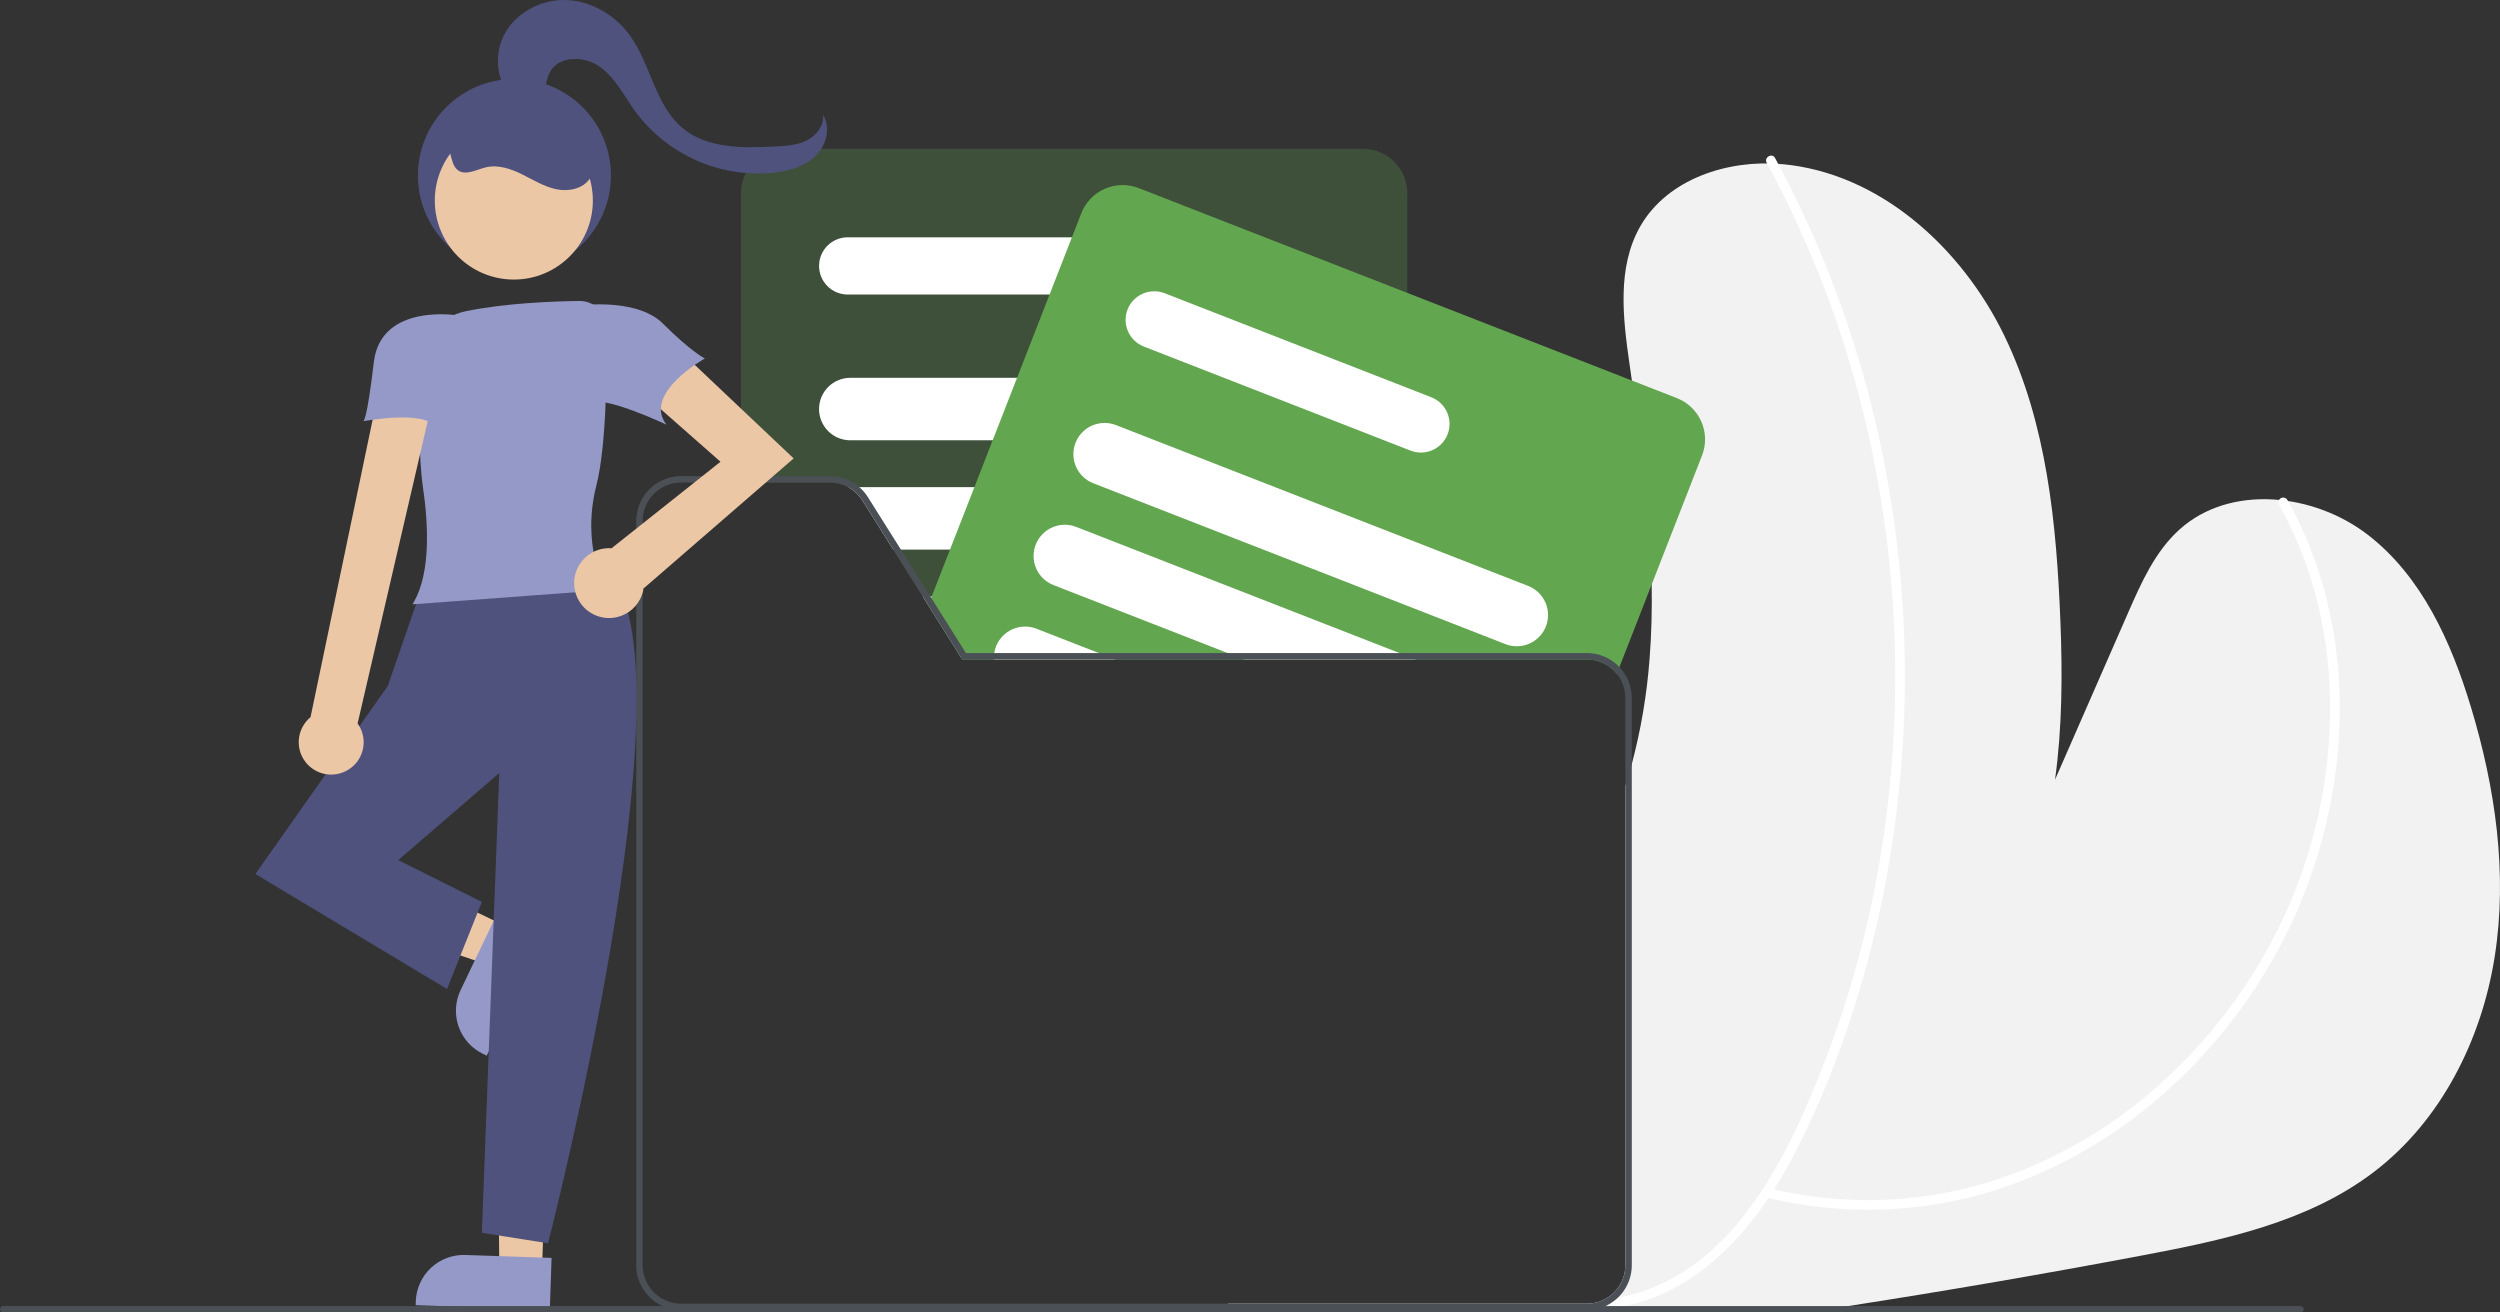 <svg width="320" height="168" viewBox="0 0 320 168" fill="none" xmlns="http://www.w3.org/2000/svg">
<rect x="0" y="0" width="320" height="168" fill="#333333" stroke="none"/>
<g clip-path="url(#clip0_2817_21913)">
<path d="M319.32 122.459C317.644 133.111 312.451 143.45 303.88 149.993C295.446 156.438 284.639 158.727 274.207 160.695C261.695 163.059 249.149 165.219 236.569 167.176C234.786 167.461 233.001 167.735 231.215 168H157.941C157.866 167.901 157.788 167.798 157.714 167.695C157.595 167.522 157.475 167.349 157.36 167.176C157.294 167.078 157.228 166.975 157.162 166.872H203.123C204.428 166.871 205.678 166.352 206.601 165.431C207.523 164.509 208.043 163.259 208.045 161.955V100.619C208.341 99.688 208.617 98.753 208.869 97.806C210.041 93.396 210.803 88.888 211.146 84.337C211.393 81.167 211.467 77.996 211.414 74.821C211.262 66.096 210.121 57.371 208.881 48.707C208.791 48.069 208.696 47.427 208.605 46.788C207.732 40.768 206.937 34.217 209.972 28.942C213.444 22.906 221.15 20.39 228.089 21.008C240.572 22.124 251.086 31.681 256.551 42.959C262.013 54.233 263.236 67.055 263.734 79.573C263.998 86.211 263.969 93.145 263.042 99.803C266.172 92.647 269.305 85.49 272.44 78.334C274.112 74.517 275.871 70.576 278.968 67.784C285.442 61.941 296.15 63.119 303.065 68.439C309.975 73.763 313.764 82.176 316.285 90.522C319.407 100.845 321 111.806 319.32 122.459Z" fill="#F2F2F2"/>
<path d="M291.706 64.6C296.233 72.617 298.31 81.809 298.26 90.982C298.19 100.077 296.178 109.052 292.358 117.306C288.903 124.759 284.089 131.504 278.163 137.194C272.315 142.871 265.375 147.304 257.764 150.222C248.932 153.532 239.381 154.439 230.084 152.852C228.792 152.63 227.51 152.361 226.238 152.045C225.466 151.855 225.136 153.046 225.909 153.236C235.584 155.634 245.729 155.342 255.25 152.393C263.179 149.842 270.496 145.68 276.741 140.169C283.063 134.642 288.291 127.978 292.154 120.522C296.381 112.36 298.847 103.401 299.392 94.226C299.932 84.915 298.371 75.438 294.343 66.992C293.855 65.969 293.332 64.964 292.772 63.977C292.687 63.841 292.552 63.744 292.396 63.706C292.241 63.669 292.076 63.692 291.938 63.773C291.799 63.854 291.698 63.986 291.655 64.14C291.611 64.294 291.63 64.459 291.706 64.6H291.706Z" fill="white"/>
<path d="M226.137 20.844C231.156 30.096 235.068 39.906 237.791 50.073C243.241 70.435 244.062 91.759 240.193 112.48C238.261 122.833 235.111 132.92 230.807 142.532C226.516 152.064 220.339 162.106 209.786 165.443C208.595 165.818 207.375 166.091 206.137 166.259C205.353 166.366 205.687 167.557 206.466 167.45C217.382 165.952 224.966 156.885 229.723 147.643C234.645 138.079 238.15 127.694 240.481 117.209C245.1 96.289 244.934 74.595 239.995 53.747C237.541 43.362 233.874 33.301 229.069 23.772C228.465 22.579 227.843 21.395 227.203 20.221C226.823 19.522 225.756 20.145 226.137 20.844V20.844Z" fill="white"/>
<path d="M174.472 19.048H100.506C99.004 19.05 97.565 19.647 96.504 20.708C95.442 21.77 94.845 23.209 94.843 24.709V61.764H106.226C107.059 61.762 107.878 61.972 108.607 62.375C109.335 62.778 109.949 63.36 110.39 64.066L114.335 70.346L118.108 76.345L118.816 77.473L123.132 84.337L123.182 84.416H180.135V24.709C180.133 23.209 179.536 21.77 178.474 20.708C177.413 19.647 175.973 19.05 174.472 19.048Z" fill="#63A650" fill-opacity="0.25"/>
<path d="M145.153 30.375H108.503C107.532 30.375 106.6 30.761 105.913 31.448C105.226 32.135 104.84 33.067 104.84 34.038C104.84 35.009 105.226 35.941 105.913 36.628C106.6 37.315 107.532 37.701 108.503 37.701H145.153C146.124 37.701 147.056 37.315 147.743 36.628C148.43 35.941 148.816 35.009 148.816 34.038C148.816 33.067 148.43 32.135 147.743 31.448C147.056 30.761 146.124 30.375 145.153 30.375Z" fill="white"/>
<path d="M165.477 48.361H108.837C107.776 48.361 106.759 48.783 106.009 49.532C105.259 50.282 104.838 51.299 104.838 52.36C104.838 53.42 105.259 54.437 106.009 55.187C106.759 55.937 107.776 56.358 108.837 56.358H165.477C166.538 56.358 167.555 55.937 168.305 55.187C169.055 54.437 169.476 53.42 169.476 52.36C169.476 51.299 169.055 50.282 168.305 49.532C167.555 48.783 166.538 48.361 165.477 48.361Z" fill="white"/>
<path d="M169.093 64.655C168.771 63.968 168.26 63.386 167.62 62.978C166.98 62.571 166.236 62.354 165.477 62.353H108.837C108.75 62.353 108.668 62.357 108.582 62.361C109.321 62.765 109.943 63.352 110.39 64.066L114.335 70.346H165.477C166.15 70.346 166.811 70.176 167.401 69.852C167.99 69.529 168.489 69.061 168.849 68.494C169.21 67.926 169.421 67.277 169.464 66.606C169.507 65.935 169.379 65.264 169.093 64.655Z" fill="white"/>
<path d="M169.435 79.804C169.305 78.846 168.832 77.969 168.104 77.333C167.377 76.697 166.443 76.346 165.477 76.345H118.107L118.816 77.473L123.132 84.337H165.477C166.309 84.339 167.121 84.078 167.796 83.592C168.314 83.223 168.737 82.735 169.029 82.169C169.32 81.603 169.472 80.976 169.472 80.339C169.472 80.16 169.46 79.981 169.435 79.804Z" fill="white"/>
<path d="M214.647 50.96L208.881 48.707L180.135 37.491L145.742 24.071C144.342 23.528 142.784 23.562 141.409 24.166C140.034 24.769 138.954 25.893 138.407 27.291L137.205 30.375L134.342 37.701L130.183 48.361L127.061 56.358L124.722 62.353L121.6 70.346L119.257 76.345L119.191 76.518L118.816 77.473L123.132 84.337L123.181 84.416H203.124C203.858 84.415 204.582 84.579 205.244 84.895C205.906 85.212 206.489 85.672 206.95 86.244L207.287 85.387L211.414 74.821L217.863 58.297C218.408 56.898 218.375 55.339 217.772 53.964C217.169 52.588 216.045 51.508 214.647 50.96Z" fill="#63A650"/>
<path d="M183.215 50.853L180.135 49.65L149.074 37.532C148.168 37.181 147.161 37.203 146.271 37.593C145.381 37.983 144.682 38.708 144.325 39.611C143.974 40.517 143.996 41.526 144.387 42.415C144.778 43.305 145.505 44.004 146.409 44.359L156.668 48.361L169.357 53.311L180.135 57.519L180.551 57.68C181.456 58.031 182.463 58.009 183.352 57.618C184.241 57.227 184.938 56.5 185.291 55.596C185.644 54.692 185.624 53.684 185.235 52.795C184.845 51.906 184.119 51.207 183.215 50.853Z" fill="white"/>
<path d="M195.604 74.999L180.135 68.962L169.094 64.655L163.196 62.353L147.834 56.358L142.843 54.41C141.912 54.047 140.878 54.045 139.946 54.406C139.014 54.766 138.25 55.462 137.806 56.358C137.757 56.461 137.707 56.568 137.666 56.679C137.475 57.168 137.382 57.69 137.393 58.214C137.404 58.739 137.518 59.256 137.728 59.737C137.939 60.218 138.242 60.652 138.621 61.015C139 61.379 139.446 61.664 139.935 61.855L141.212 62.353L161.689 70.346L180.135 77.543L192.696 82.447C193.158 82.628 193.65 82.72 194.146 82.719C195.078 82.721 195.982 82.396 196.701 81.802C197.42 81.207 197.908 80.38 198.081 79.464C198.254 78.548 198.101 77.6 197.648 76.784C197.196 75.969 196.473 75.337 195.604 74.999H195.604Z" fill="white"/>
<path d="M180.135 83.979L179.142 83.592L169.435 79.804L160.568 76.345L145.19 70.346L137.752 67.443C137.263 67.251 136.741 67.158 136.215 67.169C135.69 67.179 135.172 67.293 134.691 67.504C134.209 67.715 133.774 68.019 133.411 68.398C133.047 68.777 132.762 69.224 132.571 69.714C132.38 70.203 132.288 70.725 132.299 71.251C132.31 71.776 132.425 72.294 132.636 72.775C132.848 73.256 133.152 73.69 133.532 74.053C133.912 74.416 134.359 74.701 134.849 74.891L138.572 76.345L157.146 83.592L159.057 84.337L159.255 84.416H181.251L180.135 83.979Z" fill="white"/>
<path d="M142.563 84.337L140.652 83.592L132.666 80.475C132.108 80.257 131.508 80.166 130.911 80.211C130.313 80.256 129.734 80.435 129.215 80.734C128.696 81.034 128.251 81.446 127.913 81.941C127.575 82.435 127.353 83 127.263 83.592C127.223 83.838 127.208 84.088 127.218 84.337C127.217 84.364 127.218 84.39 127.222 84.416H142.765L142.563 84.337Z" fill="white"/>
<path d="M159.057 84.337L157.146 83.592H127.263C127.223 83.838 127.208 84.088 127.217 84.337H123.132L123.182 84.416H159.255L159.057 84.337ZM159.057 84.337H123.132L123.182 84.416H159.255L159.057 84.337ZM159.057 84.337H123.132L123.182 84.416H159.255L159.057 84.337ZM159.255 84.416L159.057 84.337H123.132L123.182 84.416H159.255ZM87.178 166.872C85.875 166.87 84.625 166.351 83.704 165.43C82.782 164.508 82.263 163.259 82.261 161.955V66.685C82.262 65.381 82.781 64.131 83.702 63.208C84.624 62.286 85.874 61.767 87.178 61.764H94.843V60.941H87.178C85.656 60.944 84.197 61.55 83.121 62.627C82.045 63.703 81.439 65.163 81.438 66.685V161.955C81.439 163.056 81.757 164.134 82.353 165.06C82.95 165.985 83.8 166.72 84.802 167.176H157.36C157.294 167.078 157.228 166.975 157.162 166.872H87.178ZM207.287 85.387C206.753 84.82 206.107 84.368 205.391 84.059C204.675 83.751 203.904 83.591 203.124 83.592H123.639L119.191 76.518L119.084 76.345L115.311 70.346L111.086 63.626C110.568 62.805 109.851 62.128 109.001 61.659C108.151 61.189 107.197 60.942 106.226 60.941H87.178C85.656 60.944 84.197 61.55 83.121 62.627C82.045 63.703 81.439 65.163 81.438 66.685V161.955C81.439 163.056 81.757 164.134 82.353 165.06C82.95 165.985 83.8 166.72 84.802 167.176C85.547 167.519 86.358 167.697 87.178 167.695H203.124C203.945 167.697 204.758 167.519 205.504 167.176C206.507 166.72 207.357 165.985 207.953 165.06C208.55 164.134 208.868 163.056 208.869 161.955V89.336C208.87 87.865 208.303 86.451 207.287 85.387ZM208.045 161.955C208.043 163.259 207.524 164.509 206.601 165.431C205.678 166.352 204.428 166.871 203.124 166.872H87.178C85.875 166.87 84.625 166.351 83.704 165.43C82.782 164.508 82.263 163.259 82.261 161.955V66.685C82.262 65.381 82.781 64.131 83.702 63.208C84.624 62.286 85.874 61.767 87.178 61.764H106.226C107.059 61.762 107.878 61.972 108.607 62.375C109.335 62.778 109.949 63.36 110.39 64.066L114.335 70.346L118.108 76.345L118.816 77.473L123.132 84.337L123.182 84.416H203.124C204.429 84.417 205.68 84.936 206.603 85.858C207.525 86.781 208.044 88.031 208.045 89.336V161.955ZM159.057 84.337H123.132L123.182 84.416H159.255L159.057 84.337ZM159.057 84.337H123.132L123.182 84.416H159.255L159.057 84.337ZM159.057 84.337H123.132L123.182 84.416H159.255L159.057 84.337ZM159.057 84.337L157.146 83.592H123.639L119.191 76.518L118.816 77.473L123.132 84.337L123.182 84.416H159.255L159.057 84.337Z" fill="#4A5056"/>
<path d="M64.629 118.494L62.27 123.425L42.124 116.675L45.605 109.397L64.629 118.494Z" fill="#EBC7A6"/>
<path d="M58.957 126.731L63.725 116.764L69.714 119.627L62.3 135.125L61.843 134.906C60.376 134.205 59.248 132.949 58.706 131.416C58.165 129.883 58.255 128.198 58.957 126.731Z" fill="#9499C7"/>
<path d="M69.378 162.53L63.914 162.346L63.684 141.081L70.089 141.459L69.378 162.53Z" fill="#EBC7A6"/>
<path d="M59.557 160.636L70.602 161.009L70.378 167.643L53.205 167.063L53.222 166.556C53.277 164.931 53.975 163.395 55.163 162.284C56.351 161.174 57.932 160.581 59.557 160.636Z" fill="#9499C7"/>
<path d="M78.177 73.533C78.177 73.533 61.455 69.297 53.874 75.539L49.637 87.8L32.691 111.877L57.218 126.59L61.678 115.444L50.975 110.093L63.907 98.947L61.678 157.8L70.15 159.138C70.15 159.138 88.88 86.463 78.177 73.533Z" fill="#4F527D"/>
<path d="M52.807 77.353L53.01 76.99C55.159 73.171 54.811 66.952 54.141 62.408C53.579 58.602 53.596 51.894 53.709 46.937C53.737 45.263 54.334 43.65 55.401 42.361C56.469 41.072 57.943 40.185 59.582 39.845C64.67 38.787 70.915 38.563 74.185 38.523L74.188 38.746L74.185 38.523C75.074 38.52 75.928 38.864 76.565 39.483C77.203 40.103 77.572 40.947 77.593 41.835C77.693 47.173 77.662 56.907 76.337 62.13C74.371 69.882 77.445 75.149 77.477 75.202L77.662 75.512L52.807 77.353Z" fill="#9499C7"/>
<path d="M44.204 98.731C44.749 98.47 45.229 98.093 45.612 97.627C45.995 97.16 46.271 96.615 46.421 96.031C46.571 95.446 46.59 94.836 46.478 94.243C46.367 93.65 46.126 93.088 45.774 92.598L55.211 51.908H48.076L39.747 91.796C38.963 92.443 38.443 93.354 38.286 94.358C38.129 95.362 38.346 96.388 38.895 97.243C39.445 98.098 40.289 98.721 41.267 98.995C42.246 99.269 43.291 99.175 44.204 98.731Z" fill="#EBC7A6"/>
<path d="M101.589 58.677L85.84 43.782L81.583 49.74L92.225 59.103L78.269 70.184C78.168 70.177 78.067 70.168 77.965 70.168C77.106 70.168 76.265 70.414 75.543 70.879C74.82 71.343 74.247 72.006 73.892 72.787C73.536 73.569 73.413 74.436 73.538 75.286C73.663 76.136 74.03 76.931 74.595 77.578C75.16 78.224 75.899 78.694 76.725 78.932C77.55 79.169 78.426 79.164 79.249 78.916C80.071 78.669 80.805 78.19 81.362 77.536C81.919 76.883 82.276 76.082 82.39 75.231L82.434 75.276L101.589 58.677Z" fill="#EBC7A6"/>
<path d="M58.581 40.368C58.581 40.368 48.745 38.756 47.853 46.335C46.962 53.915 46.516 53.915 46.516 53.915C46.516 53.915 53.651 52.577 55.434 54.361C57.218 56.144 58.581 40.368 58.581 40.368Z" fill="#9499C7"/>
<path d="M73.272 39.202C73.272 39.202 81.299 37.864 84.866 41.431C88.434 44.998 90.218 45.889 90.218 45.889C90.218 45.889 82.191 50.348 85.312 54.361C85.312 54.361 76.84 50.348 75.502 51.686C74.164 53.023 73.272 39.202 73.272 39.202Z" fill="#9499C7"/>
<path d="M66.232 13.316C63.7 11.294 63.035 7.392 64.504 4.504C65.973 1.617 69.294 -0.123 72.532 0.007C75.769 0.137 78.82 1.995 80.696 4.637C83.331 8.348 83.884 13.506 87.388 16.411C90.552 19.035 95.085 18.96 99.192 18.751C100.576 18.681 102.004 18.599 103.246 17.985C104.488 17.37 105.503 16.073 105.343 14.697C106.374 16.329 105.776 18.618 104.392 19.965C103.008 21.312 101.038 21.877 99.119 22.101C95.735 22.457 92.317 21.925 89.2 20.558C86.084 19.191 83.378 17.036 81.348 14.306C79.919 12.335 78.817 10.04 76.856 8.598C74.896 7.155 71.627 7.055 70.424 9.17C69.829 10.216 69.887 11.529 69.34 12.601C68.792 13.673 67.015 14.251 66.488 13.169" fill="#4F527D"/>
<path d="M65.844 34.817C72.668 34.817 78.2 29.287 78.2 22.464C78.2 15.642 72.668 10.111 65.844 10.111C59.021 10.111 53.489 15.642 53.489 22.464C53.489 29.287 59.021 34.817 65.844 34.817Z" fill="#4F527D"/>
<path d="M65.77 35.784C71.356 35.784 75.885 31.256 75.885 25.671C75.885 20.085 71.356 15.557 65.77 15.557C60.184 15.557 55.655 20.085 55.655 25.671C55.655 31.256 60.184 35.784 65.77 35.784Z" fill="#EBC7A6"/>
<path d="M56.547 18.243C57.922 18.544 57.472 20.849 58.558 21.744C59.538 22.55 60.949 21.721 62.182 21.421C63.74 21.041 65.369 21.597 66.807 22.305C68.245 23.013 69.631 23.892 71.199 24.222C72.767 24.552 74.626 24.18 75.506 22.84C76.346 21.559 76.037 19.832 75.379 18.448C74.561 16.727 73.278 15.27 71.675 14.241C70.071 13.213 68.212 12.653 66.307 12.627C64.401 12.601 62.527 13.108 60.896 14.092C59.264 15.076 57.941 16.497 57.076 18.194" fill="#4F527D"/>
<path d="M294.877 167.588C294.877 167.697 294.834 167.802 294.756 167.879C294.679 167.956 294.575 168 294.466 168H0.412C0.303 168 0.198 167.957 0.121 167.879C0.043 167.802 0 167.697 0 167.588C0 167.479 0.043 167.374 0.121 167.297C0.198 167.22 0.303 167.177 0.412 167.177H294.466C294.575 167.177 294.679 167.22 294.756 167.298C294.834 167.375 294.877 167.479 294.877 167.588Z" fill="#4A5056"/>
</g>
<defs>
<clipPath id="clip0_2817_21913">
<rect width="320" height="168" fill="white"/>
</clipPath>
</defs>
</svg>
